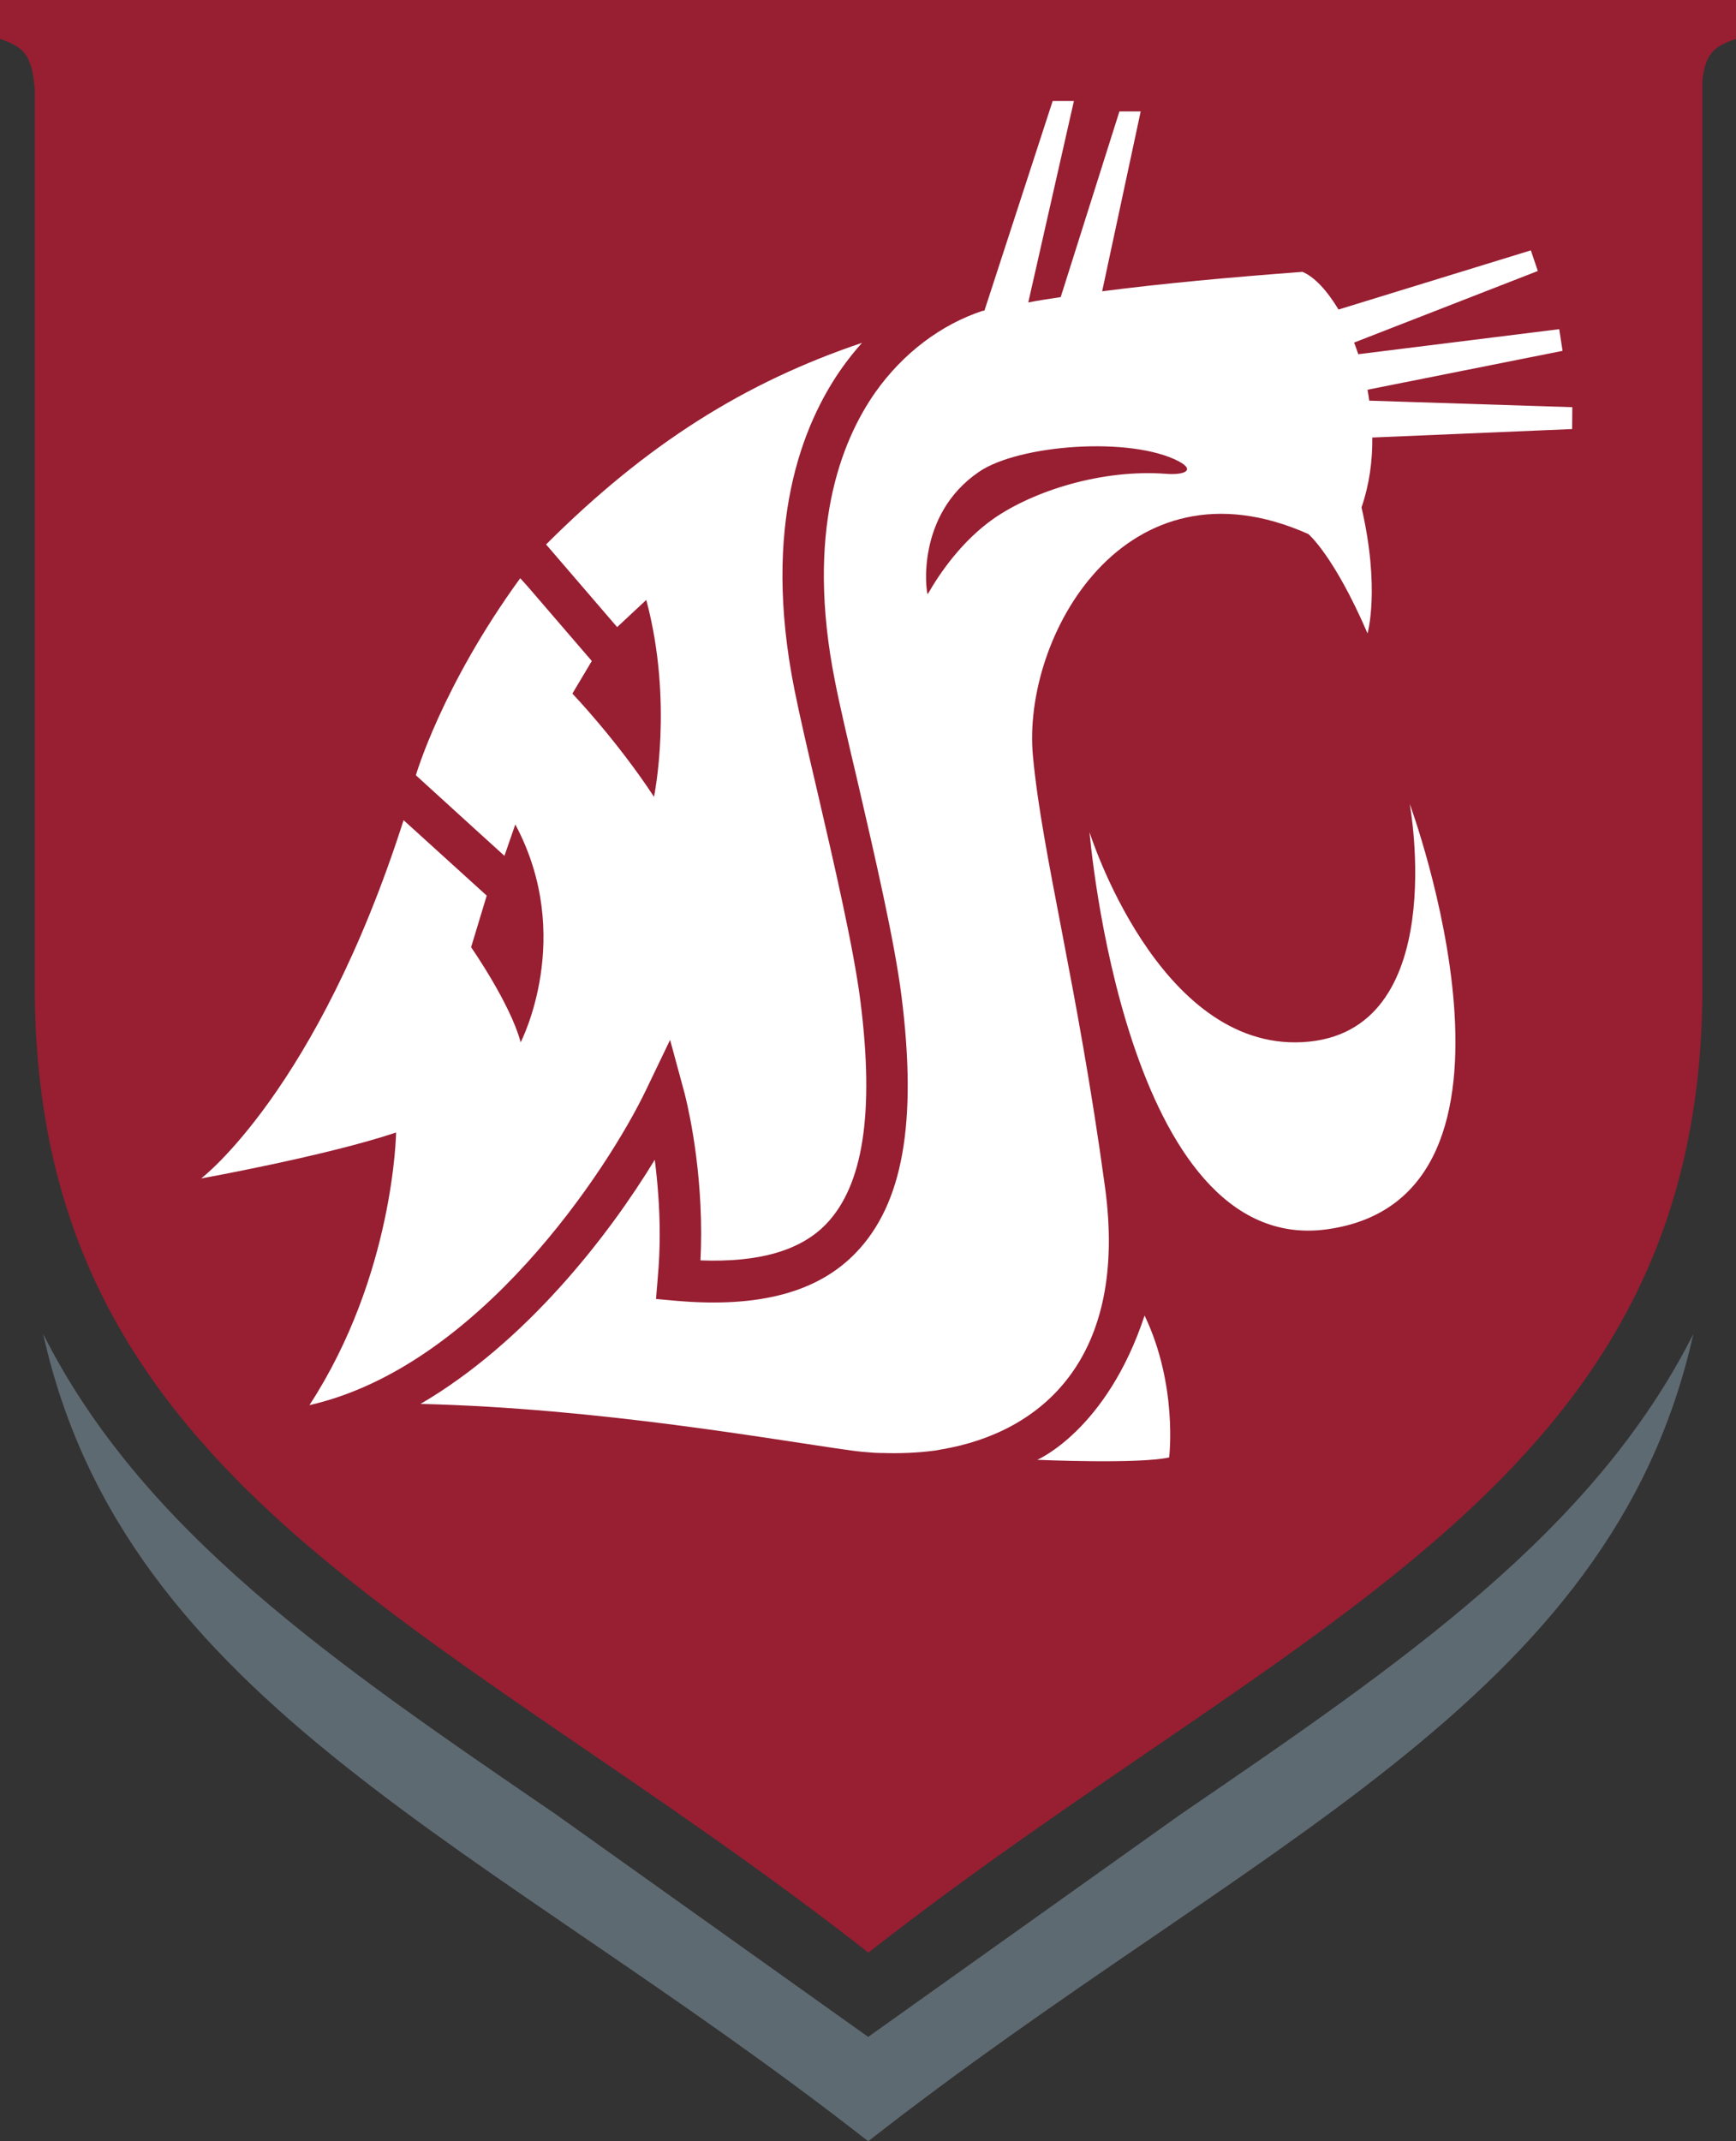 <?xml version="1.0" encoding="utf-8"?>
<!-- Generator: Adobe Illustrator 16.0.0, SVG Export Plug-In . SVG Version: 6.00 Build 0)  -->
<!DOCTYPE svg PUBLIC "-//W3C//DTD SVG 1.1//EN" "http://www.w3.org/Graphics/SVG/1.1/DTD/svg11.dtd">
<svg version="1.1" id="Layer_1" xmlns="http://www.w3.org/2000/svg" xmlns:xlink="http://www.w3.org/1999/xlink" x="0px" y="0px"
	 width="81.107px" height="100.001px" viewBox="0 0 81.107 100.001" enable-background="new 0 0 81.107 100.001"
	 xml:space="preserve">
<rect x="0" y="0" width="81.107" height="100.001" fill="#333333" stroke="none"/>
<g>
	<g>
		<path fill="#5E6A71" d="M55.171,84.725L40.562,95.127L25.959,84.725C15.58,77.631,6.682,71.543,2.017,62.301
			c3.851,17.326,20.793,23.806,38.546,37.7c17.753-13.895,34.699-20.374,38.55-37.7C74.449,71.543,65.552,77.631,55.171,84.725z"/>
		<path fill="#981E32" d="M0,0v1.816c1.13,0.389,1.5,0.748,1.625,2.397v41.88c0,23.293,18.952,29.446,38.947,45.098
			c20-15.651,38.967-21.805,38.967-45.098V3.746c0.146-1.273,0.555-1.58,1.568-1.929V0H0z"/>
	</g>
	<g>
		<g>
			<g>
				<path fill="#FFFFFF" d="M48.461,68.176c0,0,3.243-1.381,5.015-6.738c1.562,3.267,1.148,6.627,1.148,6.627
					C53.195,68.385,48.461,68.176,48.461,68.176z"/>
				<path fill="#FFFFFF" d="M65.863,37.542c0,0,1.975,10.763-5.02,11.129c-6.748,0.354-9.938-9.803-9.938-9.803
					s1.631,19.853,11.096,18.543C72.662,55.938,65.863,37.542,65.863,37.542z"/>
			</g>
		</g>
		<path fill="#FFFFFF" d="M14.46,65.618c0.002,0,0.007,0,0.014,0c7.892-1.797,13.931-11.011,15.707-14.71l1.126-2.345l0.681,2.511
			c0.031,0.14,0.77,2.898,0.77,6.55c0,0.402-0.013,0.822-0.031,1.239c2.72,0.1,4.664-0.447,5.872-1.699
			c1.732-1.802,2.257-5.194,1.603-10.388c-0.314-2.486-1.233-6.443-2.043-9.929c-0.418-1.783-0.809-3.467-1.046-4.66
			c-1.522-7.632,0.365-12.366,2.217-14.993c0.294-0.415,0.61-0.809,0.944-1.183c-5.453,1.839-10.034,4.697-14.761,9.416l3.321,3.86
			l1.36-1.269c1.28,4.783,0.361,9.194,0.361,9.194c-1.748-2.662-3.813-4.82-3.813-4.82l0.908-1.522l-2.996-3.48l-0.349-0.387
			c-3.679,5.062-4.875,9.203-4.875,9.203l2.616,2.382l1.522,1.382l0.507-1.467c2.809,5.255,0.25,10.175,0.25,10.175
			c-0.472-1.798-2.315-4.441-2.315-4.441l0.73-2.41l-3.884-3.523c-4.047,12.634-9.458,16.732-9.458,16.732s5.854-1.055,9.108-2.146
			C18.505,52.891,18.414,59.548,14.46,65.618z"/>
		<path fill="#FFFFFF" d="M73.451,20.038l-9.336,0.395c0.012,1.104-0.143,2.213-0.504,3.265c0.879,3.813,0.281,5.883,0.281,5.883
			c-1.568-3.637-2.764-4.64-2.764-4.64c-8.568-3.818-13.386,4.803-12.869,10.358c0.418,4.567,2.072,10.63,3.367,20.136
			c1.094,8.002-2.962,11.459-7.625,12.253c-0.102,0.016-0.2,0.036-0.301,0.054c-0.021,0-0.05,0.009-0.074,0.009
			c-0.748,0.098-1.561,0.134-2.41,0.106c-0.031,0-0.058,0-0.084,0c-0.094,0-0.189-0.009-0.276-0.009
			c-0.365-0.024-0.726-0.057-1.082-0.106c-3.624-0.499-11.743-1.975-20.125-2.177c4.932-2.883,8.792-7.863,10.942-11.402
			c0.125,0.981,0.231,2.177,0.231,3.49c0,0.656-0.028,1.342-0.093,2.052l-0.08,0.959l0.966,0.088
			c3.859,0.333,6.602-0.402,8.374-2.249c2.197-2.279,2.872-6.083,2.131-11.968c-0.324-2.589-1.256-6.591-2.074-10.127
			c-0.418-1.771-0.81-3.439-1.037-4.603c-1.384-6.956,0.265-11.178,1.896-13.496c1.292-1.82,3.053-3.144,4.992-3.79
			c0.033,0,0.065-0.013,0.097-0.013l3.188-9.79h0.992l-2.132,9.407c0.499-0.094,0.997-0.172,1.515-0.248L52.3,5.203h0.994
			l-1.801,8.401c2.846-0.368,5.936-0.65,9.361-0.908c0.555,0.234,1.146,0.869,1.682,1.76l8.986-2.764l0.326,0.964l-8.584,3.343
			c0.072,0.173,0.129,0.361,0.197,0.543l9.387-1.169l0.156,1.012l-9.113,1.816c0.033,0.174,0.061,0.341,0.08,0.51l9.488,0.305
			L73.451,20.038z M46.405,24.234c1.884-1.315,5.087-2.333,8.087-2.105c0.768,0.061,1.406-0.139,0.584-0.582
			c-2.246-1.182-7.484-0.782-9.339,0.49c-2.966,2.022-2.468,5.629-2.396,5.716C43.932,26.723,44.943,25.27,46.405,24.234z"/>
	</g>
</g>
</svg>
